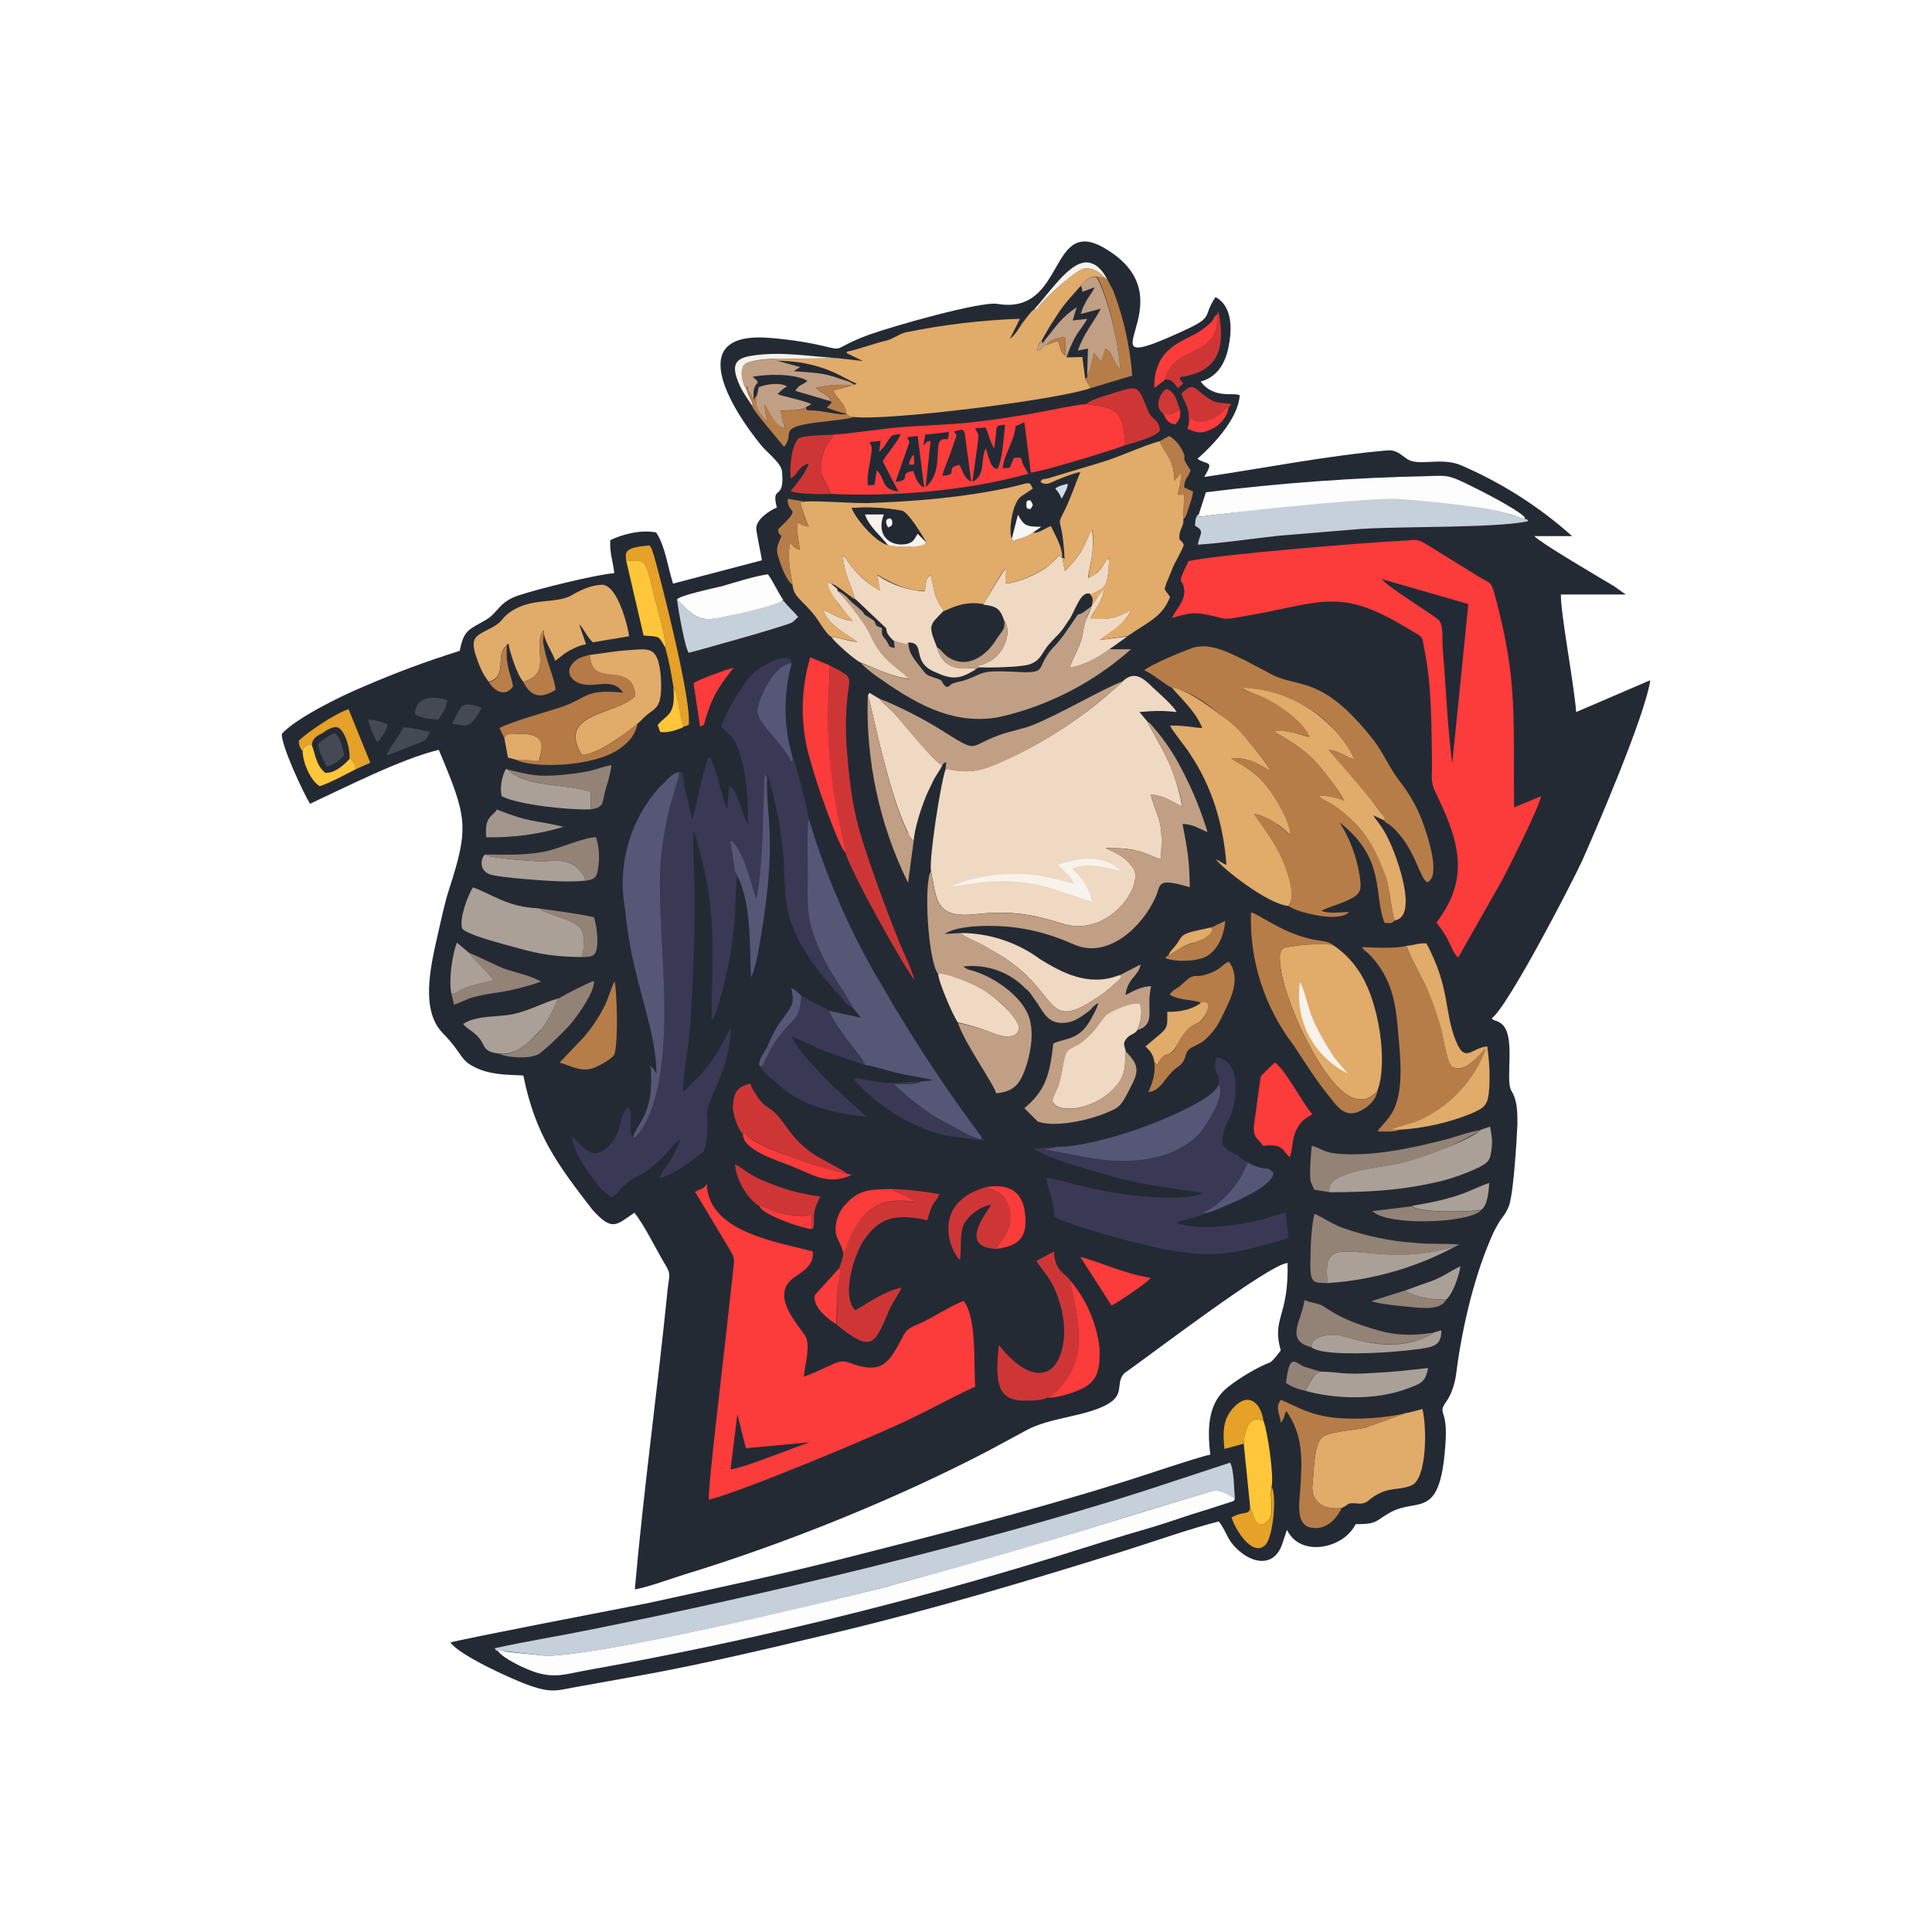 <svg width="24" height="24" viewBox="0 0 24 24" fill="none" xmlns="http://www.w3.org/2000/svg">
<rect x="0" y="0" width="24" height="24" fill="#333333" stroke="none"/>
<g clip-path="url(#clip0_328_29219)">
<path d="M24 0H0V24H24V0Z" fill="white"/>
<path d="M15.99 19.009C16.155 19.349 16.69 19.239 16.84 18.934C17.115 18.934 17.08 18.895 17.26 18.794C17.62 18.585 17.905 18.924 17.96 17.864C17.975 17.505 17.86 17.565 17.96 17.42C18.035 17.32 18.08 17.17 18.095 17.02C18.17 16.46 18.32 15.82 18.555 15.305C18.58 15.255 18.63 15.165 18.655 15.135C18.695 15.085 18.725 15.035 18.75 14.965C18.805 14.775 18.84 14.18 18.85 13.965C18.85 13.815 18.85 13.67 18.775 13.55C18.69 13.41 18.85 12.815 18.625 12.7C18.565 12.665 18.57 12.69 18.53 12.65C18.72 12.525 19.52 10.985 19.655 10.69C19.825 10.31 20.44 8.88 20.5 8.45L19.58 8.845C19.55 8.475 19.385 7.615 19.39 7.385H20.195L20.055 7.285C19.855 7.165 19.145 6.75 19.06 6.66H19.53C19.12 6.294 18.654 5.997 18.15 5.78C17.9 5.675 17.63 5.795 17.485 5.705C17.4 5.65 17.35 5.585 17.235 5.595C16.485 5.66 15.71 5.815 14.96 5.925C15.085 5.71 15.005 5.785 14.875 5.7C15.085 5.515 15.385 5.19 15.4 4.91C15.325 4.87 15.08 4.96 14.915 4.74C15.115 4.685 15.225 4.52 15.265 4.29C15.315 4.03 15.285 3.79 15.1 3.69C14.93 3.94 15.095 3.93 14.7 4.11C13.305 4.75 14.825 3.76 13.75 3.1C13.015 2.64 13.255 3.92 12.39 3.775C12.19 3.74 11.11 4.045 10.79 4.16C10.32 4.335 10.51 4.365 10.215 4.295C10 4.245 9.75 4.21 9.525 4.195C8.476 4.13 9.12 5.12 9.45 5.525C9.52 5.615 9.7 5.745 9.715 5.855C9.75 6.245 9.575 6.005 9.65 6.305C9.555 6.345 9.405 6.445 9.395 6.555C9.39 6.6 9.455 6.885 9.465 6.96L8.361 7.25C8.296 7.045 8.261 6.775 8.151 6.615C7.966 6.575 7.721 6.64 7.581 6.71C7.571 6.865 7.616 6.98 7.631 7.12C7.411 7.135 6.666 7.32 6.446 7.395C6.196 7.475 6.186 7.615 6.036 7.7C5.821 7.825 5.761 7.825 5.711 8.085C5.281 8.22 4.921 8.355 4.526 8.525C4.211 8.655 3.676 8.925 3.501 9.115C3.491 9.26 3.771 9.855 3.851 9.985C4.281 9.785 4.986 9.425 5.451 9.315C5.801 10.15 5.831 10.265 5.581 11.04C5.521 11.22 5.476 11.45 5.431 11.64C5.341 12.04 5.226 12.56 5.506 12.84C5.731 13.07 5.716 13.16 5.866 13.24C6.061 13.35 6.266 13.35 6.501 13.36C6.651 14.1 6.921 14.46 7.361 15.03C7.611 15.305 7.656 15.215 7.881 15.065C8.016 15.235 8.156 15.535 8.276 15.73C8.336 15.83 8.311 15.865 8.296 15.995C8.171 17.244 7.996 18.494 7.886 19.744C8.056 19.714 8.311 19.619 8.486 19.564C9.735 19.184 11.11 18.63 12.265 18.029L12.765 17.759C13.025 17.625 13.365 17.605 13.65 17.495C14.02 17.35 13.835 17.205 13.965 17.06C14.275 16.845 15.775 15.695 15.995 15.69C16.01 16.37 15.795 16.37 15.91 16.775C15.88 16.814 15.815 16.905 15.775 16.925C15.625 16.98 15.385 17.125 15.255 17.23C15.02 17.415 14.99 17.704 15.035 18.07C14.895 18.095 14.135 18.355 13.92 18.419C12.77 18.779 11.62 19.07 10.445 19.369C9.655 19.569 8.85 19.739 8.046 19.915C7.746 19.974 5.666 20.374 5.596 20.404C5.706 20.564 6.386 20.874 6.596 20.944C6.881 21.039 6.926 20.994 7.226 20.944L7.866 20.829C8.715 20.679 9.565 20.474 10.385 20.279C11.6 19.989 12.785 19.634 13.97 19.264C14.35 19.145 14.765 18.995 15.14 18.9C15.21 18.984 15.24 19.09 15.3 19.169C15.5 19.419 15.83 19.509 15.935 19.16L15.985 19.009H15.99Z" fill="#242A34"/>
<path d="M14.764 6.97C14.6 7.305 14.695 7.165 14.71 7.325C14.725 7.475 14.6 7.575 14.56 7.675C14.76 7.625 14.805 7.595 15.015 7.64C15.249 7.69 15.175 7.705 15.425 7.66C16.394 7.5 16.609 7.285 17.434 7.775C17.699 7.935 17.659 7.885 17.689 8.04C17.789 8.525 17.779 8.975 17.789 9.47C17.789 9.72 17.764 9.705 17.864 9.91C18.154 10.51 18.235 10.945 17.844 11.46C17.894 11.53 17.934 11.575 17.984 11.67C18.035 11.77 18.059 11.85 18.114 11.895L18.665 10.925C18.749 10.765 19.119 10.03 19.144 9.89L18.809 10.03C18.794 8.915 18.859 8.465 18.574 7.41C18.524 7.21 18.509 7.25 18.364 7.16L17.774 6.795C17.579 6.675 17.624 6.71 17.374 6.72C16.899 6.745 15.165 6.885 14.764 6.97Z" fill="#FC3B3B"/>
<path d="M13.945 8.465C13.499 8.884 12.985 9.224 12.425 9.47C12.17 9.58 12.045 9.605 11.81 9.56C11.76 9.55 11.795 9.545 11.745 9.56C11.685 9.73 11.54 10.66 11.565 10.82C11.64 11.17 11.605 11.415 12.135 11.355C12.525 11.31 12.835 11.355 13.185 11.47C13.775 11.665 14.225 10.985 14.075 10.78C13.985 10.655 13.905 10.615 13.735 10.535C13.855 10.535 13.99 10.535 14.11 10.565C14.25 10.595 14.315 10.645 14.42 10.675C14.455 10.16 14.385 10.205 14.295 9.87C14.455 9.88 14.57 9.965 14.685 10.02C14.65 9.824 14.592 9.632 14.51 9.45C14.41 9.235 14.305 9.08 14.255 8.965L14.155 8.845C14.34 8.83 14.425 8.825 14.615 8.845C14.585 8.775 14.38 8.595 14.315 8.535C14.205 8.425 14.09 8.325 13.945 8.465Z" fill="#EFD9C2"/>
<path d="M8.44 9.589C8.41 9.749 8.34 9.94 8.3 10.11C8.26 10.29 8.225 10.489 8.21 10.679C8.14 11.469 8.41 12.859 8.1 13.759C8.055 13.884 7.93 14.139 7.86 14.129C7.785 14.039 7.885 13.849 7.8 13.749C7.66 13.914 7.75 14.054 7.55 14.249C7.39 14.399 7.3 14.314 7.15 14.159L7.1 14.099C7.135 14.344 7.295 14.549 7.43 14.724C7.495 14.809 7.52 14.804 7.595 14.874C7.66 14.844 7.685 14.784 7.795 14.689C7.88 14.614 7.955 14.609 8.04 14.539C8.115 14.489 8.19 14.419 8.25 14.359C8.315 14.294 8.375 14.194 8.45 14.154C8.42 14.249 8.38 14.324 8.335 14.404C8.285 14.484 8.22 14.554 8.195 14.634C8.355 14.594 8.545 14.459 8.635 14.384C8.735 14.299 8.755 14.334 8.775 14.179C8.83 13.614 8.675 14.054 8.96 13.344C9.025 13.179 9.075 12.964 9.08 12.774C9.01 12.844 8.94 13.164 8.485 13.564C8.485 13.334 8.55 13.029 8.57 12.789C8.61 12.204 8.63 11.725 8.63 11.139C8.63 10.979 8.595 10.414 8.62 10.314C8.92 11.309 8.845 11.714 8.84 12.679L8.89 12.589C9.021 12.193 9.102 11.781 9.13 11.364C9.13 11.289 9.145 10.924 9.16 10.88C9.13 10.809 9.13 10.859 9.115 10.769L9.065 10.434C9.075 10.434 9.08 10.444 9.08 10.444L9.09 10.454C9.255 10.609 9.33 10.994 9.39 11.169C9.49 10.684 9.47 10.084 9.5 9.584C9.5 9.654 9.515 9.634 9.53 9.649L9.535 9.614C9.61 9.889 9.675 10.134 9.71 10.434C9.795 11.139 9.66 11.354 10.12 11.994C10.24 12.164 10.33 12.249 10.455 12.394C10.515 12.469 10.525 12.489 10.595 12.519C10.465 12.249 10.245 12.059 10.085 11.544C10.02 11.329 10.03 11.099 10.035 10.87C10.035 10.749 10.02 10.239 10.05 10.18C10.035 10.079 9.885 9.464 9.85 9.419C9.84 9.469 9.86 9.434 9.825 9.469C9.775 9.29 9.415 8.985 9.41 8.845C9.41 8.685 9.625 8.235 9.835 8.245L9.815 8.18C9.685 8.155 9.595 8.21 9.5 8.265C9.375 8.335 9.345 8.365 9.27 8.465C9.155 8.625 9.03 8.82 8.96 9.024C9.065 9.145 9.145 9.124 9.23 9.514C9.28 9.714 9.3 10.034 9.29 10.245C9.22 10.129 9.175 9.834 9.06 9.754L9.035 10.054C8.97 9.924 8.885 9.484 8.81 9.404C8.72 9.579 8.67 9.954 8.6 10.18L8.495 9.744L8.49 9.664C8.47 9.574 8.49 9.614 8.44 9.589Z" fill="#393955"/>
<path d="M9.16 17.57L9.265 17.991L10.055 17.916L9.56 18.1C9.425 18.15 9.21 18.23 9.075 18.255L9.16 17.57ZM9.985 17.101C10 16.95 10.075 16.7 10 16.59C9.885 16.42 9.565 16.076 9.87 15.865C9.965 15.8 10.12 15.711 10.095 15.546C9.675 15.431 8.795 15.311 8.78 14.706C8.73 14.786 8.715 14.756 8.635 14.806L9.07 15.531C9.12 15.62 9.125 15.63 9.11 15.755L9.025 16.526C8.99 16.86 8.795 18.45 8.805 18.63C9.205 18.535 10.975 17.796 11.34 17.61C11.59 17.491 11.885 17.326 12.114 17.226C12.095 16.941 12.135 16.366 11.97 16.16C11.809 16.225 11.62 16.346 11.46 16.425C11.36 16.471 11.27 16.495 11.225 16.586C11.04 16.936 10.965 17.085 10.54 16.925C10.425 16.886 10.375 16.941 10.26 16.985C10.17 17.026 10.08 17.07 9.985 17.101Z" fill="#FC3B3B"/>
<path d="M14.56 8.55C14.88 8.575 15.32 9.01 15.54 9.25C15.61 9.325 15.74 9.48 15.78 9.58C15.65 9.495 15.505 9.405 15.295 9.42C15.365 9.485 15.565 9.535 15.76 9.8C15.84 9.91 16.025 10.195 16.03 10.375L15.845 10.22C15.765 10.165 15.685 10.135 15.58 10.11C15.61 10.175 15.795 10.395 15.905 10.625C15.97 10.77 16.11 11.095 16.01 11.255C16.065 11.305 16.265 11.355 16.36 11.37C16.47 11.39 16.67 11.415 16.76 11.33C16.655 11.33 16.51 11.355 16.415 11.315C16.495 11.27 16.65 11.23 16.75 11.18C16.895 11.11 16.92 11.07 16.89 10.88C16.854 10.643 16.769 10.417 16.64 10.215C17.225 10.675 17.055 11.1 17.2 11.465C17.27 11.465 17.28 11.48 17.325 11.435C17.3 11.385 17.255 11.035 17.225 10.925C17.127 10.551 16.896 10.225 16.575 10.01C16.515 9.97 16.42 9.935 16.375 9.885C16.51 9.885 16.59 9.905 16.7 9.95C16.595 9.771 16.471 9.603 16.33 9.45C16.14 9.25 15.87 9.125 15.82 9.08C16.01 9.07 16.105 9.12 16.265 9.15C16.195 8.965 15.865 8.74 15.675 8.65C15.595 8.62 15.49 8.59 15.425 8.55C15.86 8.545 16.355 8.785 16.6 9.095C16.675 9.195 16.77 9.3 16.82 9.43C16.73 9.415 16.65 9.335 16.505 9.315C16.59 9.435 16.875 9.73 17.045 9.955C17.075 10 17.22 10.145 17.19 10.19C17.235 10.245 17.23 10.215 17.28 10.26C17.58 10.52 17.63 10.91 17.73 10.96C17.9 10.89 17.74 10.405 17.695 10.275C17.628 10.072 17.526 9.883 17.395 9.715C17.27 9.56 17.185 9.35 17.06 9.19C16.39 8.34 16.12 8.575 15.745 8.35L15.46 8.2C15.28 8.115 15.03 7.975 14.81 8.05C14.67 8.1 14.31 8.25 14.215 8.325C14.345 8.39 14.465 8.5 14.56 8.545V8.55Z" fill="#B77D48"/>
<path d="M11.565 10.821C11.47 10.971 11.53 11.951 11.655 12.101C11.715 12.066 12.075 12.221 12.14 12.256C12.29 12.341 12.45 12.456 12.525 12.556C12.555 12.591 12.655 12.701 12.655 12.766C12.655 12.876 12.535 12.891 12.43 12.866C12.28 12.826 12.255 12.786 11.9 12.706C11.98 12.956 12.34 13.456 12.375 13.581C12.625 13.561 12.685 13.431 12.755 13.221C12.81 13.036 12.845 12.816 12.78 12.626C12.685 12.366 12.345 12.136 12.09 12.061L12.02 12.041L12.005 12.031L11.98 12.016L11.965 12.006C12.265 11.971 12.55 12.081 12.745 12.286L12.755 12.291L12.79 12.326L12.86 12.426C12.955 12.551 13.005 12.726 13.225 12.706C13.33 12.696 13.39 12.656 13.465 12.606C13.6 12.511 13.53 12.536 13.645 12.456C13.625 12.531 13.595 12.581 13.56 12.646C13.415 12.916 13.275 12.886 13.085 12.961C13.04 13.381 12.97 13.561 12.725 13.766L12.89 13.931C13.1 14.011 13.52 13.916 13.725 13.831C13.91 13.756 13.92 13.751 14.045 13.506C14.135 13.336 14.155 13.246 14.025 13.106L13.985 13.061C13.975 13.201 13.985 13.311 13.92 13.411C13.67 13.801 13.13 13.851 13.075 13.681C13.085 13.611 13.13 13.551 13.155 13.481C13.21 13.286 13.21 13.086 13.285 13.036C13.365 12.986 13.385 12.996 13.465 12.926C13.615 12.791 13.63 12.741 13.735 12.626C13.775 12.576 14.07 12.441 14.16 12.471C14.2 12.571 14.17 12.696 14.13 12.796C14.37 12.721 14.23 12.536 14.3 12.251C14.18 12.251 14.07 12.316 13.98 12.361C14.015 12.136 14.135 12.141 14.17 11.981L13.905 12.116C13.93 12.136 13.965 12.126 13.84 12.226C13.79 12.261 13.77 12.291 13.725 12.326C12.96 12.876 13.195 12.366 12.48 11.901C12.39 11.841 12.315 11.801 12.21 11.741C12.125 11.696 11.98 11.641 11.935 11.591L11.735 11.601C11.92 11.481 12.375 11.491 12.61 11.521C12.9 11.561 13.11 11.631 13.35 11.736C13.78 11.916 14.195 11.496 14.35 11.156C14.43 10.986 14.35 10.896 14.78 11.021C14.775 10.671 14.75 10.551 14.69 10.236C14.82 10.236 14.905 10.301 15 10.336C14.921 10.074 14.817 9.819 14.69 9.576C14.592 9.38 14.47 9.196 14.325 9.031C14.28 8.981 14.31 9.001 14.255 8.966C14.305 9.081 14.415 9.236 14.51 9.451C14.57 9.591 14.67 9.861 14.685 10.016C14.57 9.966 14.455 9.881 14.295 9.866C14.385 10.206 14.455 10.161 14.42 10.676C14.32 10.646 14.25 10.596 14.11 10.566C13.99 10.541 13.86 10.531 13.735 10.536C13.9 10.616 13.985 10.656 14.075 10.781C14.225 10.981 13.775 11.666 13.18 11.471C12.845 11.354 12.487 11.314 12.135 11.356C11.605 11.416 11.635 11.171 11.565 10.821Z" fill="#C19F84"/>
<path d="M11.5 6.725C11.495 6.75 11.515 6.76 11.415 6.775C11.38 6.785 11.325 6.79 11.29 6.79C11.2 6.795 11.11 6.79 11.03 6.77C10.88 6.735 10.635 6.45 10.58 6.31C10.79 6.295 11.002 6.307 11.21 6.345C11.3 6.39 11.44 6.63 11.5 6.725ZM10 6.23L9.94 6.245C9.99 6.4 9.99 6.41 10.045 6.54C9.98 6.535 9.955 6.51 9.91 6.49C9.895 6.625 9.92 6.705 9.935 6.83C9.86 6.805 9.86 6.79 9.82 6.74C9.77 6.91 9.82 7.095 9.845 7.264C9.86 7.449 10.02 7.469 10.2 7.764C10.23 7.809 10.285 7.889 10.33 7.914C10.43 7.914 10.54 7.964 10.65 7.974C10.565 7.894 10.3 7.789 10.225 7.574C10.355 7.624 10.41 7.689 10.59 7.714C10.575 7.664 10.52 7.639 10.42 7.509C10.355 7.424 10.33 7.359 10.275 7.255C10.31 7.22 10.25 7.234 10.32 7.245C10.405 7.274 10.52 7.384 10.62 7.444C10.57 7.245 10.495 7.16 10.47 6.899L10.505 6.935L10.53 6.97L10.575 7.035C10.625 7.109 10.825 7.289 10.93 7.334L10.9 7.14C11.06 7.234 11.25 7.34 11.485 7.34C11.51 7.259 11.485 7.199 11.56 7.144C11.59 7.245 11.6 7.384 11.66 7.494C11.695 7.559 11.7 7.529 11.72 7.594C11.875 7.524 12.005 7.469 12.22 7.504C12.22 7.494 12.47 7.07 12.485 7.06L12.49 7.245C12.61 7.255 12.895 7.125 13.025 7.03C13.085 6.98 13.105 6.94 13.16 6.899L13.195 6.93C13.2 6.795 13.105 6.645 13.055 6.535C12.995 6.555 12.89 6.635 12.835 6.615C12.755 6.665 12.7 6.68 12.585 6.72C12.57 6.705 12.575 6.73 12.57 6.69C12.525 6.62 12.57 6.255 12.68 6.17L12.83 6.07C12.78 5.97 12.81 5.995 12.545 6.055C11.965 6.18 11.36 6.23 10.765 6.25C10.515 6.25 10.22 6.22 10 6.23ZM12.845 3.845C12.81 3.86 12.725 3.985 12.695 4.02C12.655 4.085 12.61 4.16 12.545 4.21L12.67 3.96C12.191 3.977 11.714 4.033 11.245 4.13C11.145 4.16 11.115 4.2 11.015 4.23C10.86 4.265 10.65 4.345 10.515 4.37C10.54 4.4 10.485 4.37 10.555 4.405L10.72 4.485L10.41 4.45L9.65 4.46V4.48C9.85 4.485 10.01 4.505 10.2 4.565C10.4 4.63 10.49 4.7 10.64 4.765L10.615 4.78L10.575 4.79L10.35 4.85C10.39 4.95 10.495 5 10.515 5.14L10.525 5.15C10.525 5.16 10.545 5.165 10.545 5.165C10.575 5.18 10.56 5.18 10.61 5.18C11.025 5.23 13.16 4.965 13.55 4.82L13.52 4.77C13.47 4.69 13.5 4.77 13.48 4.695L13.445 4.435L13.25 4.44L13.24 4.42C13.16 4.37 13.18 4.315 13.14 4.235L12.995 4.285C12.9 4.325 12.995 4.325 12.885 4.36C12.895 4.295 12.895 4.275 12.94 4.23L13.04 4.055L13.16 3.87C13.245 3.745 13.345 3.645 13.43 3.545C13.48 3.495 13.515 3.435 13.62 3.435L13.73 3.455C13.67 3.385 13.565 3.32 13.47 3.335C13.37 3.35 13.025 3.665 12.945 3.76C12.865 3.85 12.905 3.83 12.845 3.845Z" fill="#E1AB69"/>
<path d="M15.135 13.475C15.18 13.515 15.14 13.46 15.155 13.52C15.19 13.66 14.99 13.965 14.92 14.055C14.825 14.175 14.64 14.3 14.42 14.36C13.895 14.51 13.48 14.365 12.98 14.28L13.12 14.245L12.84 14.27C12.98 14.38 13.61 14.555 13.84 14.62C14.2 14.72 14.57 14.76 14.95 14.82C14.71 14.92 14.2 14.87 13.925 14.83C13.55 14.78 13.18 14.655 12.995 14.63C13.025 14.81 13.085 14.87 13.095 15.11C13.265 15.225 14.205 15.47 14.47 15.52C15.135 15.645 15.42 15.55 16.005 15.38L15.97 15.065C15.87 15.085 15.76 15.13 15.655 15.155C15.35 15.23 14.9 15.29 14.605 15.19C14.7 15.15 14.9 15.12 14.97 15.07C14.93 15.055 14.97 15.055 15.03 15.02C15.225 14.895 15.42 14.67 15.5 14.44C15.345 14.36 15.43 14.38 15.35 14.34C15.21 14.27 15.09 14.24 15.285 13.86C15.335 13.77 15.465 13.185 15.11 13.135C15.05 13.38 15.18 13.305 15.135 13.475Z" fill="#393955"/>
<path d="M13.195 6.93L13.23 7.095L13.335 6.98C13.475 6.815 13.485 6.72 13.57 6.58C13.605 6.82 13.545 6.965 13.52 7.18C13.675 7.11 13.69 7.03 13.73 6.98L13.78 6.93C13.76 7.25 13.76 7.28 13.605 7.355C13.565 7.375 13.585 7.375 13.535 7.375C13.585 7.43 13.575 7.445 13.565 7.525C13.62 7.455 13.655 7.375 13.715 7.325C13.685 7.495 13.595 7.565 13.545 7.685C13.81 7.705 13.85 7.67 14.055 7.585C13.925 7.785 13.83 7.82 13.66 7.95L14.01 7.9C14.28 7.715 14.44 7.66 14.535 7.415C14.45 7.285 14.44 7.375 14.555 7.085C14.6 6.965 14.665 6.885 14.705 6.77C14.675 6.685 14.635 6.745 14.655 6.62C14.675 6.55 14.705 6.52 14.7 6.455L14.71 6.145H14.63C14.655 6.045 14.675 5.975 14.67 5.87L14.63 5.925L14.59 5.97C14.58 5.69 14.48 5.655 14.405 5.48C14.175 5.545 13.925 5.67 13.675 5.745L13.01 5.945C12.935 5.96 12.96 5.94 12.925 5.985C12.995 6.045 13.065 5.985 13.16 5.95C13.22 5.925 13.36 5.87 13.42 5.865C13.355 6.02 13.295 6.205 13.215 6.36C13.14 6.51 13.165 6.45 13.195 6.63C13.21 6.73 13.22 6.845 13.225 6.95C13.215 6.92 13.215 6.94 13.195 6.93Z" fill="#E1AB69"/>
<path d="M6.186 20.51C6.205 20.465 6.186 20.5 6.236 20.5L6.306 20.515L6.79 20.57C7.57 20.55 10.215 19.92 10.93 19.73C11.92 19.475 13.24 19.085 14.23 18.77L15.065 18.52C15.21 18.505 15.25 18.575 15.34 18.62C15.33 18.505 15.33 18.25 15.28 18.17L14.2 18.525C12.175 19.175 9.435 19.825 7.33 20.245C6.94 20.325 6.53 20.39 6.146 20.475C6.166 20.51 6.156 20.5 6.186 20.51Z" fill="#C6D0DB"/>
<path d="M10.35 5.4C10.325 5.47 10.3 5.475 10.26 5.55C10.23 5.61 10.21 5.675 10.2 5.75C10.18 5.95 10.285 6 10.32 6.135C11.12 6.175 12.04 6.09 12.775 5.885C12.65 5.685 12.725 5.75 12.675 5.685C12.56 5.69 12.605 5.675 12.57 5.75C12.53 5.825 12.57 5.81 12.455 5.815C12.475 5.64 12.605 5.47 12.615 5.295L12.725 5.245L12.805 5.87C12.945 5.86 13.795 5.6 13.965 5.535C13.985 5.415 13.95 5.2 13.87 5.13C13.77 5.04 13.625 5.045 13.495 5.02C13.395 5.02 12.905 5.125 12.75 5.15C12.505 5.19 12.235 5.23 11.99 5.255C11.705 5.28 11.43 5.285 11.15 5.31C10.885 5.335 10.62 5.38 10.35 5.4Z" fill="#FC3B3B"/>
<path d="M6.186 20.51C6.246 20.6 6.516 20.73 6.656 20.775C6.901 20.85 7.035 20.795 7.28 20.75C9.261 20.398 11.218 19.923 13.14 19.33C13.505 19.215 13.885 19.095 14.25 18.99C14.44 18.935 14.625 18.87 14.81 18.81C14.947 18.768 15.084 18.725 15.22 18.68C15.37 18.635 15.32 18.645 15.34 18.615C15.25 18.575 15.21 18.505 15.065 18.52L14.235 18.77C13.235 19.085 11.92 19.47 10.935 19.73C10.215 19.915 7.57 20.55 6.791 20.57L6.306 20.52L6.231 20.5C6.186 20.5 6.206 20.465 6.186 20.51Z" fill="#FDFDFD"/>
<path d="M10.595 12.519L10.695 12.644L10.295 12.554C10.285 12.584 10.465 12.834 10.5 12.884L10.625 13.049C10.675 13.119 10.715 13.149 10.745 13.229C10.845 13.239 11.035 13.304 11.15 13.329C11.285 13.364 11.465 13.384 11.59 13.419L11.44 13.434C11.37 13.484 11.19 13.464 11.1 13.464C11.16 13.549 11.515 13.809 11.59 13.859L12.02 14.094C12.245 14.194 12.18 14.134 12.19 14.119C11.751 13.531 11.347 12.919 10.98 12.284C10.582 11.625 10.269 10.917 10.05 10.179C10.02 10.239 10.035 10.749 10.035 10.869C10.03 11.099 10.02 11.329 10.085 11.544C10.25 12.059 10.465 12.249 10.595 12.519Z" fill="#565676"/>
<path d="M16.01 11.249C16.11 11.099 15.97 10.769 15.905 10.624C15.795 10.394 15.61 10.174 15.58 10.109C15.775 10.154 15.885 10.239 16.03 10.374C16.025 10.194 15.84 9.909 15.76 9.799C15.56 9.534 15.365 9.484 15.295 9.419C15.505 9.404 15.645 9.494 15.78 9.579C15.735 9.479 15.61 9.329 15.54 9.249C15.44 9.134 15.4 9.069 15.27 8.964C15.1 8.834 14.765 8.564 14.56 8.544C14.655 8.664 14.85 8.829 14.935 9.044C14.785 9.034 14.7 9.009 14.535 9.014C14.565 9.084 14.735 9.284 14.785 9.369C15.055 9.769 15.2 10.249 15.235 10.744C15.18 10.724 15.15 10.694 15.105 10.674C15.18 10.784 15.755 11.239 16.01 11.254V11.249ZM17.11 13.549C17.24 13.229 17.145 12.429 16.86 12.034C16.778 11.915 16.672 11.813 16.55 11.734C16.349 11.721 16.147 11.734 15.95 11.774C15.9 11.809 15.895 11.859 15.9 11.939C15.915 12.364 16.44 13.529 16.825 13.644C16.94 13.679 17.01 13.644 17.09 13.574L17.11 13.554V13.549Z" fill="#E1AB69"/>
<path d="M10.69 8.23C10.74 8.29 10.8 8.33 10.86 8.38C11.32 8.705 11.81 9.025 12.425 8.905C13.028 8.766 13.587 8.477 14.05 8.065H13.78C13.675 8.14 13.48 8.265 13.29 8.29C13.325 8.17 13.395 8.07 13.44 7.925C13.46 7.845 13.46 7.78 13.489 7.705C13.51 7.64 13.54 7.59 13.565 7.525L13.515 7.565C13.295 7.735 13.515 7.46 13.21 7.895L13.13 7.995C12.82 8.295 13.075 8.375 12.6 8.345C12.165 8.325 12.235 8.36 12 8.445C11.935 8.47 11.905 8.465 11.855 8.485C11.78 8.505 11.835 8.515 11.755 8.535C11.665 8.45 11.74 8.46 11.61 8.42C11.51 8.385 11.51 8.385 11.46 8.32C11.38 8.215 11.28 8.12 11.285 7.98C11.24 8.01 11.29 8.01 11.2 7.99L11.105 7.96L11.115 8.05C11.02 8.03 11.065 8.035 11.005 7.95C10.955 7.885 10.955 7.905 10.955 7.8C10.82 7.76 10.925 7.75 10.82 7.685C10.67 7.595 10.785 7.66 10.685 7.57C10.635 7.52 10.6 7.505 10.55 7.45C10.511 7.402 10.461 7.364 10.405 7.34C10.5 7.44 10.57 7.525 10.64 7.63C10.715 7.73 10.775 7.8 10.83 7.925C10.955 8.195 11.13 8.285 11.29 8.435C11.07 8.405 10.875 8.3 10.69 8.235V8.23Z" fill="#C19F84"/>
<path d="M17.384 14.036H17.274C17.409 13.975 17.524 13.97 17.674 13.896C18.036 13.718 18.315 13.408 18.454 13.03C18.404 13.06 18.194 13.366 18.039 13.245C17.964 13.185 17.924 12.846 17.89 12.715C17.709 12.15 17.599 12.091 17.469 11.751C17.324 11.786 17.075 11.771 16.919 11.765C16.945 11.816 16.974 11.816 17.02 11.866C17.289 12.15 17.339 12.45 17.369 12.835C17.395 13.13 17.449 13.59 17.279 13.845C17.215 13.945 17.134 14.01 17.114 14.055C17.204 14.055 17.314 14.065 17.384 14.036Z" fill="#B77D48"/>
<path d="M7.86 14.13C7.93 14.14 8.06 13.885 8.1 13.76C8.41 12.86 8.14 11.47 8.21 10.68C8.225 10.49 8.26 10.29 8.3 10.11C8.34 9.935 8.41 9.75 8.44 9.59C8.371 9.607 8.311 9.648 8.27 9.705C8.195 9.785 8.24 9.715 8.12 9.865C7.962 10.065 7.849 10.295 7.788 10.542C7.727 10.789 7.719 11.045 7.765 11.295C7.85 12.205 8.145 12.715 8.155 13.34L8.13 13.295L8.08 13.235C8.14 13.835 7.91 13.95 7.86 14.135V14.13Z" fill="#565676"/>
<path d="M17.475 17.549L16.965 17.734C16.815 17.769 16.485 17.784 16.415 17.864C16.32 17.974 16.325 18.264 16.305 18.429C16.275 18.654 16.44 18.759 16.665 18.734C16.785 18.679 16.71 18.664 16.89 18.679C16.98 18.679 17.005 18.628 17.07 18.588C17.265 18.464 17.37 18.519 17.53 18.454C17.73 18.379 17.725 17.719 17.67 17.503L17.475 17.554V17.549ZM6.071 8.469C6.321 8.394 6.136 8.134 6.296 8.019C6.306 7.999 6.276 8.004 6.316 7.999C6.346 8.139 6.421 8.379 6.501 8.469C6.866 8.369 6.616 8.044 6.741 7.844L6.756 7.824V7.874C6.781 7.999 6.866 8.104 6.896 8.209C6.971 8.159 6.981 8.134 7.071 8.084C7.146 8.044 7.195 8.019 7.28 8.004L7.195 7.754C7.255 7.814 7.295 7.919 7.365 7.979L7.815 7.904C7.815 7.854 7.685 7.259 7.475 7.264C7.34 7.269 7.206 7.334 7.111 7.389C6.916 7.509 6.606 7.414 6.336 7.604C6.206 7.694 6.271 7.719 6.056 7.824C5.911 7.899 5.846 7.929 5.906 8.129C5.956 8.279 5.991 8.364 6.071 8.469Z" fill="#E1AB69"/>
<path d="M14.895 6.38C14.88 6.46 14.895 6.395 14.905 6.42C15.305 6.355 16.555 6.265 16.97 6.26C17.475 6.25 18.355 6.245 18.855 6.42C18.94 6.45 18.915 6.46 18.945 6.43C18.845 6.32 18.365 6.08 18.21 6.005C17.995 5.905 17.99 5.905 17.73 5.915C16.81 5.934 15.893 6.001 14.98 6.115L14.895 6.38Z" fill="#FDFDFD"/>
<path d="M14.895 6.381C14.85 6.421 14.85 6.456 14.845 6.531C14.975 6.601 14.9 6.631 14.88 6.766C15.195 6.746 15.55 6.691 15.875 6.656L16.9 6.571C17.425 6.536 18.525 6.561 18.95 6.481C19.064 6.461 18.855 6.421 18.72 6.381C18.66 6.316 17.485 6.191 17.27 6.196C16.85 6.201 15.3 6.356 14.905 6.421C14.89 6.396 14.88 6.461 14.895 6.381Z" fill="#C6D0DB"/>
<path d="M13.195 6.931L13.16 6.901C13.11 6.941 13.085 6.981 13.025 7.031C12.895 7.131 12.61 7.256 12.49 7.246V7.061C12.475 7.071 12.22 7.496 12.215 7.511C12.385 7.53 12.425 7.566 12.475 7.71C12.585 7.87 12.45 8.135 12.295 8.215C12.13 8.3 12.11 8.255 12.155 8.29C12.305 8.295 12.555 8.29 12.705 8.27C12.925 8.245 12.93 8.12 13.03 8.005C13.185 7.831 13.145 7.905 13.29 7.686C13.355 7.586 13.425 7.336 13.54 7.376C13.59 7.376 13.565 7.376 13.605 7.356C13.755 7.286 13.76 7.256 13.78 6.936C13.74 6.966 13.775 6.931 13.73 6.981C13.69 7.031 13.68 7.111 13.515 7.181C13.545 6.966 13.605 6.821 13.565 6.581C13.485 6.721 13.475 6.816 13.335 6.981L13.23 7.096L13.195 6.931Z" fill="#EFD9C2"/>
<path d="M17.325 11.434C17.625 11.389 17.355 10.639 17.245 10.419C17.16 10.244 17.095 10.194 17.06 10.129L17.19 10.189C17.2 10.174 17.21 10.179 17.18 10.129L17.045 9.954C16.875 9.729 16.595 9.434 16.505 9.314C16.655 9.334 16.73 9.414 16.82 9.429C16.77 9.299 16.675 9.189 16.6 9.094C16.452 8.927 16.272 8.791 16.07 8.697C15.868 8.602 15.648 8.55 15.425 8.544C15.49 8.589 15.595 8.619 15.675 8.654C15.865 8.739 16.195 8.964 16.265 9.154C16.105 9.119 16.015 9.069 15.82 9.079C15.87 9.124 16.14 9.249 16.33 9.449C16.43 9.554 16.635 9.819 16.7 9.949C16.598 9.905 16.487 9.882 16.375 9.884C16.42 9.934 16.515 9.969 16.575 10.009C16.91 10.244 17.085 10.499 17.225 10.924C17.255 11.029 17.3 11.384 17.325 11.434Z" fill="#E1AB69"/>
<path d="M9.44 13.245C9.525 13.371 9.6 13.406 9.695 13.496C9.985 13.746 10.345 13.821 10.77 13.876C10.77 13.871 9.98 13.206 9.83 12.871C9.975 12.926 10.115 13.006 10.27 13.066L10.745 13.231C10.715 13.156 10.675 13.121 10.62 13.051L10.5 12.886C10.419 12.785 10.352 12.674 10.3 12.556C10.25 12.521 10.18 12.491 10.12 12.461C10.055 12.431 10.015 12.396 9.955 12.371C9.93 12.756 9.795 12.631 9.57 13.041L9.48 13.221C9.45 13.256 9.48 13.236 9.44 13.245Z" fill="#393955"/>
<path d="M6.265 9.169C6.29 9.119 6.315 9.119 6.45 9.114C6.8 9.109 6.735 9.284 6.7 9.449L6.405 9.434C6.58 9.544 7.365 9.539 7.7 9.299C7.81 9.224 7.895 9.124 7.92 8.989C7.77 9.109 7.43 9.379 7.22 9.374C6.915 8.844 7.655 8.884 7.89 8.649C7.89 8.464 7.79 8.399 7.62 8.379C7.42 8.359 7.355 8.339 7.325 8.134C7.21 8.164 7.155 8.184 7.1 8.259C7.035 8.349 7.09 8.434 7.165 8.474C7.375 8.579 7.59 8.389 7.74 8.604C7.245 8.554 7.305 8.679 6.94 8.794C6.77 8.849 6.34 8.969 6.205 9.044L6.265 9.169Z" fill="#B57A46"/>
<path d="M7.225 11.889C7.25 11.819 7.26 11.714 7.245 11.619C7.225 11.519 7.19 11.505 7.115 11.459C7.025 11.409 6.74 11.334 6.695 11.284C6.295 11.269 6.1 11.099 5.875 11.024C5.81 11.124 5.705 11.404 5.74 11.534C5.81 11.619 6.28 11.734 6.42 11.774C6.72 11.859 6.905 11.884 7.225 11.889Z" fill="#AAA097"/>
<path d="M13.984 13.06C13.969 12.985 13.939 12.96 14.004 12.89C14.054 12.84 14.094 12.85 14.129 12.795C14.169 12.695 14.199 12.57 14.159 12.47C14.069 12.44 13.774 12.57 13.734 12.62C13.629 12.74 13.619 12.79 13.464 12.925C13.384 12.995 13.364 12.985 13.284 13.035C13.209 13.085 13.209 13.285 13.154 13.475C13.129 13.55 13.084 13.61 13.074 13.675C13.124 13.85 13.669 13.8 13.919 13.415C13.984 13.305 13.974 13.2 13.984 13.065V13.06Z" fill="#EFD9C2"/>
<path d="M10.5 10.585C10.56 10.819 11.225 12.005 11.36 12.175C11.33 12.049 11.23 11.845 11.175 11.714C11.025 11.345 10.785 10.694 10.68 10.329C10.58 9.99 10.54 9.6 10.515 9.24C10.465 8.305 10.725 8.49 10.305 8.265C10.31 8.465 10.285 8.705 10.285 8.915C10.285 9.31 10.325 9.71 10.395 10.095C10.41 10.165 10.51 10.57 10.495 10.585H10.5Z" fill="#CE3636"/>
<path d="M10.925 8.68C10.985 8.76 11.07 8.81 11.135 8.89C11.25 9.04 11.605 9.465 11.705 9.505C11.74 9.465 11.715 9.49 11.755 9.465L11.745 9.565C11.795 9.545 11.765 9.55 11.81 9.565C12.045 9.605 12.17 9.58 12.425 9.475C12.887 9.27 13.318 9.001 13.705 8.675C13.765 8.625 13.905 8.525 13.945 8.465C13.69 8.56 13.21 8.85 12.835 9.005C12.695 9.06 12.55 9.08 12.405 9.135C12.005 9.28 12.175 9.37 11.67 9.055C11.48 8.935 11.15 8.765 10.925 8.68Z" fill="#C19F84"/>
<path d="M10.625 7.441L11.005 7.801C11.02 7.836 11.005 7.821 11.015 7.841C11.025 7.876 11.02 7.866 11.04 7.891C11.04 7.901 11.09 7.951 11.105 7.961L11.205 7.991C11.29 8.011 11.24 8.011 11.285 7.981C11.505 7.981 11.315 8.221 11.61 8.346C11.825 8.446 11.92 8.441 12.12 8.316C12.085 8.291 12.13 8.301 12.055 8.301H11.975C11.8 8.301 11.69 8.226 11.64 8.041C11.53 7.766 11.54 7.771 11.72 7.591C11.7 7.531 11.695 7.561 11.66 7.491C11.6 7.386 11.59 7.246 11.56 7.146C11.485 7.196 11.51 7.261 11.485 7.346C11.276 7.334 11.073 7.265 10.9 7.146L10.93 7.336C10.793 7.26 10.673 7.158 10.575 7.036L10.53 6.971C10.522 6.959 10.514 6.947 10.505 6.936L10.47 6.901C10.495 7.161 10.57 7.246 10.62 7.441H10.625Z" fill="#EFD9C2"/>
<path d="M17.11 13.55L17.09 13.575C17.01 13.645 16.94 13.68 16.825 13.645C16.44 13.53 15.915 12.365 15.9 11.945C15.895 11.861 15.9 11.81 15.95 11.775C16.147 11.735 16.349 11.722 16.55 11.735C16.5 11.685 16.345 11.685 16.265 11.66C15.905 11.575 15.615 11.34 15.54 11.335C15.52 11.93 15.708 12.513 16.07 12.985C16.22 13.215 16.36 13.435 16.52 13.63C16.61 13.745 16.69 13.855 16.83 13.825C16.925 13.805 17.09 13.695 17.11 13.555V13.55Z" fill="#B77D48"/>
<path d="M7.325 8.136C7.355 8.341 7.415 8.361 7.62 8.381C7.79 8.4 7.89 8.465 7.89 8.65C7.655 8.885 6.915 8.85 7.225 9.375C7.425 9.375 7.77 9.11 7.92 8.99C7.98 8.94 7.995 8.91 8.055 8.865C8.105 8.83 8.16 8.795 8.185 8.73C8.23 8.625 8.215 8.361 8.185 8.246C8.135 8.036 8.03 8.061 7.815 8.076C7.645 8.086 7.495 8.116 7.325 8.136Z" fill="#E1AB69"/>
<path d="M10.78 8.641C10.815 8.691 11.02 9.826 11.28 10.341C11.28 10.356 11.29 10.376 11.3 10.391L11.35 10.446C11.36 10.296 11.435 10.066 11.485 9.936C11.515 9.856 11.55 9.791 11.585 9.716C11.62 9.636 11.675 9.576 11.705 9.506C11.605 9.466 11.255 9.036 11.135 8.891C11.07 8.811 10.985 8.761 10.925 8.681L10.8 8.606L10.78 8.641Z" fill="#EFD9C2"/>
<path d="M10.475 15.575C10.47 15.645 10.444 15.69 10.425 15.755C10.455 15.78 10.41 15.95 10.4 16.08V16.275L10.395 16.44L10.39 16.45L10.46 16.51C10.84 16.795 10.87 16.69 11.05 16.265C11.095 16.165 11.165 16.075 11.2 15.995C10.95 16.045 10.67 16.265 10.624 16.275C10.44 16.095 10.624 15.555 10.735 15.4C10.92 15.135 11.11 15.065 11.52 15.16C11.585 14.91 11.605 14.97 11.67 14.835C11.48 14.8 11.27 14.775 11.07 14.77C11.155 14.83 11.27 14.84 11.35 14.935C11.08 14.89 10.905 14.935 10.755 15.08C10.658 15.18 10.583 15.299 10.535 15.43L10.515 15.5L10.475 15.575Z" fill="#CE3636"/>
<path d="M18.395 14.035C18.245 14.175 17.685 14.37 17.445 14.435C17.22 14.505 16.445 14.535 16.515 14.81C16.99 14.81 17.385 14.79 17.845 14.685C18.015 14.65 18.23 14.57 18.375 14.5C18.475 14.445 18.51 14.425 18.525 14.295C18.545 14.18 18.53 14.1 18.51 13.995L18.395 14.035Z" fill="#AAA097"/>
<path d="M13.12 14.25L12.98 14.28C13.48 14.365 13.895 14.505 14.42 14.36C14.64 14.3 14.825 14.175 14.92 14.055C14.99 13.965 15.19 13.66 15.155 13.52C15.14 13.46 15.18 13.52 15.135 13.475C15.09 13.645 14.475 13.9 14.245 13.985C13.995 14.085 13.4 14.26 13.12 14.245V14.25Z" fill="#565676"/>
<path d="M17.47 11.749C17.6 12.089 17.71 12.149 17.885 12.714C17.925 12.839 17.965 13.184 18.035 13.244C18.195 13.364 18.405 13.059 18.455 13.029C18.316 13.407 18.036 13.717 17.675 13.894C17.525 13.969 17.41 13.974 17.275 14.034H17.385C17.69 14.016 17.991 13.948 18.275 13.834C18.45 13.754 18.485 13.734 18.5 13.514C18.51 13.349 18.5 13.164 18.475 12.999C18.28 13.014 18.2 13.219 18.085 12.929C17.935 12.559 18.02 12.284 17.72 11.719C17.605 11.714 17.57 11.744 17.47 11.749Z" fill="#E1AB69"/>
<path d="M13.015 17.359C13.005 17.334 13.015 17.359 13.075 17.319C13.229 17.209 13.375 16.974 13.395 16.754C13.41 16.599 13.395 16.434 13.37 16.279L13.29 15.899C13.24 15.824 13.095 15.784 13.095 15.549C13.075 15.549 12.925 15.639 12.874 15.664C12.995 15.844 13.065 15.889 13.145 16.124C13.214 16.319 13.244 16.544 13.195 16.754C13.085 17.189 12.759 17.104 12.495 16.809C12.444 16.759 12.444 16.739 12.405 16.714C12.37 17.139 12.365 17.399 12.725 17.399C12.805 17.399 12.954 17.399 13.015 17.359Z" fill="#CE3636"/>
<path d="M16.665 18.734C16.44 18.759 16.275 18.654 16.305 18.434C16.325 18.264 16.32 17.974 16.415 17.864C16.485 17.784 16.815 17.769 16.965 17.734L17.475 17.554C17.186 17.617 16.889 17.637 16.595 17.614C16.255 17.574 16.16 17.494 15.91 17.389C15.835 17.499 15.9 17.554 15.91 17.674L15.935 17.639C15.965 17.589 15.95 17.574 15.98 17.529C16.19 17.834 16.18 18.124 16.15 18.529C16.135 18.719 16.105 18.959 16.305 18.979C16.475 19.004 16.605 18.869 16.665 18.734Z" fill="#B77D48"/>
<path d="M13.9 12.115C13.52 12.265 13.18 12.075 12.92 11.915C12.635 11.705 12.29 11.591 11.935 11.59C11.98 11.64 12.125 11.695 12.21 11.74C12.31 11.8 12.39 11.84 12.48 11.9C13.195 12.365 12.96 12.875 13.725 12.325L13.84 12.225C13.965 12.125 13.93 12.135 13.905 12.115H13.9Z" fill="#EFD9C2"/>
<path d="M14.915 12.461C15.065 12.421 14.995 12.591 14.94 12.661C14.895 12.711 14.89 12.706 14.82 12.736C14.685 12.811 14.63 12.996 14.58 13.051C14.48 13.146 14.475 13.046 14.375 13.231L14.34 13.206C14.355 13.346 14.315 13.456 14.265 13.566C14.435 13.551 14.465 13.366 14.635 13.251C14.745 13.176 14.71 13.086 14.775 13.031C14.85 12.981 14.915 12.971 14.985 12.901C15.13 12.761 15.16 12.671 15.255 12.471C15.335 12.306 15.385 12.101 15.265 11.946C15.2 11.971 15.175 12.021 15.095 12.061C14.81 12.196 14.875 12.041 14.685 12.226C14.635 12.276 14.57 12.291 14.53 12.356C14.65 12.431 14.835 12.416 14.915 12.456V12.461Z" fill="#B77D48"/>
<path d="M10.5 10.585C10.51 10.569 10.409 10.164 10.4 10.094C10.325 9.709 10.29 9.309 10.285 8.915C10.285 8.705 10.309 8.465 10.305 8.265L10.065 8.165C9.936 8.599 9.941 9.063 10.08 9.494C10.13 9.695 10.4 10.469 10.495 10.585H10.5Z" fill="#FC3B3B"/>
<path d="M18.04 9.484L18.24 7.504L17.165 7.194C17.23 7.284 17.735 7.594 17.864 7.694C17.934 7.749 17.915 7.924 17.92 8.024C17.96 8.499 17.98 9.024 18.04 9.484Z" fill="#222A35"/>
<path d="M16.02 14.374C16.06 14.299 16.045 14.159 16.1 14.044C16.18 13.879 16.26 13.884 16.3 13.839C16.17 13.689 15.985 13.314 15.84 13.199C15.83 13.199 15.665 13.364 15.66 13.374L15.575 13.999C15.575 14.159 15.635 14.139 15.69 14.234C15.955 14.199 15.94 14.314 16.02 14.374Z" fill="#FC3B3B"/>
<path d="M9.03 7.654C8.78 7.714 8.67 7.719 8.485 7.519L8.41 7.449C8.425 7.569 8.505 8.034 8.555 8.109C8.57 8.109 9.795 7.769 9.845 7.729L9.915 7.664C9.855 7.589 9.79 7.539 9.735 7.464C9.72 7.449 9.115 7.639 9.035 7.654H9.03Z" fill="#C6D0DB"/>
<path d="M16.495 15.94C16.43 15.44 16.65 15.545 17.155 15.579C17.47 15.607 17.788 15.573 18.09 15.479L18.13 15.46C17.96 15.444 17.77 15.46 17.585 15.44C17.278 15.42 16.975 15.357 16.685 15.255C16.545 15.205 16.43 15.12 16.33 15.08C16.295 15.2 16.28 15.46 16.28 15.595C16.265 15.97 16.31 15.929 16.495 15.94Z" fill="#938376"/>
<path d="M9.225 14.085L9.23 14.056C9.29 14.165 9.645 14.306 9.82 14.37C10.04 14.45 10.28 14.53 10.52 14.581L10.47 14.54H10.465L10.415 14.51L10.14 14.36C9.915 14.211 9.85 14.11 9.71 13.921C9.57 13.73 9.52 13.786 9.42 13.64C9.385 13.585 9.34 13.53 9.32 13.46C9.165 13.501 9.12 13.555 9.105 13.73C9.095 13.835 9.17 14.03 9.225 14.085Z" fill="#CE3636"/>
<path d="M8.41 7.449L8.485 7.519C8.67 7.719 8.785 7.714 9.035 7.654C9.105 7.639 9.66 7.519 9.73 7.454C9.665 7.359 9.605 7.224 9.54 7.134C9.365 7.159 9.135 7.234 8.96 7.284C8.88 7.304 8.425 7.399 8.41 7.449Z" fill="#FDFDFD"/>
<path d="M16.515 14.809C16.445 14.539 17.215 14.504 17.45 14.439C17.782 14.35 18.1 14.216 18.395 14.039C18.255 14.054 18.045 14.139 17.885 14.174C17.545 14.259 17.145 14.344 16.79 14.339C16.43 14.339 16.44 14.269 16.295 14.234C16.285 14.349 16.265 14.559 16.28 14.674L16.325 14.779L16.515 14.809Z" fill="#938376"/>
<path d="M11.9 12.7C12.255 12.785 12.28 12.825 12.43 12.865C12.535 12.89 12.655 12.875 12.655 12.765C12.655 12.7 12.555 12.59 12.525 12.555C12.414 12.434 12.284 12.333 12.14 12.255C12.075 12.22 11.715 12.065 11.655 12.1C11.655 12.19 11.845 12.635 11.9 12.7Z" fill="#EFD9C2"/>
<path d="M6.21 13.089C6.425 13.109 6.58 12.934 6.675 12.839C6.795 12.729 6.855 12.569 6.935 12.404C6.745 12.454 6.595 12.549 6.37 12.599C6.17 12.639 5.925 12.609 5.755 12.719C5.78 12.759 5.82 12.779 5.865 12.814C6.07 12.964 5.945 13.064 6.21 13.089ZM16.4 17.039C16.33 17.079 16.335 17.074 16.295 17.139C16.262 17.181 16.236 17.228 16.22 17.279C16.605 17.384 17.1 17.394 17.485 17.249C17.65 17.184 17.705 17.179 17.74 16.994C17.515 17.019 17.305 17.044 17.08 17.054C16.665 17.084 16.63 17.039 16.405 17.039H16.4Z" fill="#AAA097"/>
<path d="M12.375 15.514C12.4 15.454 12.375 15.499 12.41 15.454C12.49 15.354 12.57 15.244 12.56 15.074C12.55 14.997 12.519 14.924 12.47 14.864C12.42 14.799 12.335 14.799 12.26 14.744C11.525 14.944 11.83 15.594 11.925 15.649C11.95 15.484 11.91 15.309 11.99 15.179C12.04 15.104 12.17 14.983 12.31 14.969C12.27 15.049 11.89 15.494 12.375 15.514Z" fill="#CE3636"/>
<path d="M16.29 16.735C16.29 16.615 16.46 16.575 16.59 16.585C16.775 16.595 17.25 16.835 17.755 16.59L17.77 16.585L17.809 16.555C17.435 16.61 17.24 16.575 16.91 16.46C16.58 16.35 16.46 16.225 16.395 16.205C16.315 16.18 16.275 16.18 16.205 16.15C16.17 16.41 15.955 16.65 16.29 16.735Z" fill="#938376"/>
<path d="M11.35 10.446L11.3 10.391L11.275 10.341C11.02 9.826 10.815 8.691 10.78 8.641C10.753 9.445 10.924 10.244 11.28 10.966L11.35 10.446Z" fill="#C19F84"/>
<path d="M15.45 17.934L15.53 18.724C15.575 18.819 15.6 19.024 15.745 18.899C15.845 18.809 15.765 18.614 15.795 18.474C15.83 18.344 15.745 17.774 15.695 17.649C15.505 17.574 15.46 17.769 15.45 17.934Z" fill="#FFC639"/>
<path d="M9.16 10.879C9.335 11.229 9.31 11.744 9.33 12.139C9.42 11.979 9.52 11.209 9.54 10.974C9.605 10.274 9.515 10.059 9.53 9.649C9.515 9.634 9.5 9.654 9.5 9.584C9.47 10.084 9.49 10.684 9.395 11.169C9.33 10.994 9.255 10.609 9.095 10.454L9.08 10.444L9.07 10.434L9.12 10.769C9.13 10.859 9.13 10.809 9.16 10.879Z" fill="#565676"/>
<path d="M16.494 15.939C17.053 15.902 17.597 15.745 18.089 15.479C17.789 15.572 17.473 15.605 17.16 15.579C16.649 15.544 16.43 15.444 16.494 15.939Z" fill="#AAA097"/>
<path d="M6.951 13.2C7.071 13.23 7.201 13.315 7.346 13.275C7.411 13.26 7.606 13.155 7.631 13.1C7.681 12.965 7.666 12.35 7.636 12.19C7.601 12.245 7.551 12.42 7.511 12.495C7.441 12.635 7.356 12.76 7.261 12.875L6.951 13.2Z" fill="#B77D48"/>
<path d="M13.015 17.361C13.14 17.371 13.405 17.281 13.495 17.221C13.645 17.126 13.665 16.976 13.66 16.756C13.625 16.44 13.496 16.142 13.29 15.901L13.37 16.281C13.395 16.431 13.41 16.601 13.395 16.756C13.37 16.976 13.23 17.206 13.075 17.321C13.02 17.361 13.005 17.336 13.015 17.361Z" fill="#FC3B3B"/>
<path d="M7.78 6.971C7.835 6.966 7.925 6.956 7.98 6.986C8.05 7.026 8.11 7.336 8.13 7.421C8.155 7.511 8.295 8.011 8.265 8.046C8.315 8.231 8.335 8.346 8.365 8.531C8.42 8.606 8.43 8.881 8.48 9.031L8.555 9.006C8.595 8.731 8.25 7.356 8.125 6.906L8.095 6.816L8.07 6.776C7.735 6.801 7.77 6.866 7.78 6.976V6.971Z" fill="#E5A128"/>
<path d="M7.335 10.054L7.34 9.839C7.04 9.729 6.53 9.789 6.305 9.559C6.295 9.544 6.305 9.549 6.28 9.559C6.235 9.654 6.21 9.759 6.23 9.889C6.43 9.999 7.08 10.064 7.33 10.054H7.335Z" fill="#AAA097"/>
<path d="M10.33 7.915C10.355 7.965 10.625 8.205 10.69 8.23C10.875 8.3 11.07 8.405 11.29 8.43C11.135 8.285 10.955 8.195 10.83 7.925C10.775 7.8 10.715 7.725 10.64 7.625C10.57 7.525 10.5 7.44 10.405 7.34C10.4 7.305 10.405 7.32 10.37 7.29L10.32 7.245C10.25 7.235 10.31 7.22 10.275 7.255C10.325 7.365 10.355 7.425 10.42 7.505C10.52 7.64 10.57 7.67 10.59 7.715C10.41 7.69 10.355 7.625 10.225 7.575C10.3 7.79 10.565 7.895 10.65 7.975C10.54 7.97 10.43 7.915 10.33 7.915Z" fill="#EFD9C2"/>
<path d="M12.19 14.12C12.18 14.135 12.24 14.195 12.02 14.095L11.59 13.86C11.415 13.742 11.251 13.608 11.1 13.46C11.195 13.465 11.37 13.485 11.44 13.435C11.31 13.435 11.155 13.46 11 13.45C10.86 13.44 10.725 13.4 10.6 13.39C10.7 13.555 11.075 13.83 11.26 13.92C11.75 14.16 11.775 14.095 12.225 14.17L12.19 14.12Z" fill="#393955"/>
<path d="M13.505 4.661C13.505 4.726 13.511 4.681 13.48 4.696C13.5 4.771 13.47 4.691 13.52 4.766L13.55 4.821L14.065 4.666C14.037 4.301 13.957 3.942 13.825 3.601L13.755 3.471L13.731 3.456L13.626 3.436C13.77 3.686 13.9 4.286 13.915 4.586C13.835 4.491 13.835 4.381 13.726 4.331L13.68 4.496L13.591 4.386C13.575 4.446 13.54 4.626 13.505 4.661Z" fill="#B77D48"/>
<path d="M13.43 3.56L13.44 3.58L13.445 3.615V3.625L13.595 3.57C13.585 3.61 13.535 3.67 13.505 3.72C13.47 3.785 13.45 3.82 13.425 3.9L13.675 3.835C13.58 4.015 13.465 4.135 13.39 4.355L13.515 4.33L13.505 4.66C13.54 4.625 13.575 4.445 13.59 4.385L13.68 4.495L13.73 4.33C13.83 4.38 13.83 4.49 13.915 4.59C13.9 4.28 13.765 3.69 13.62 3.44C13.515 3.435 13.485 3.49 13.43 3.545V3.56Z" fill="#C19F84"/>
<path d="M9.435 14.984C9.435 14.934 9.43 14.969 9.47 14.984C9.555 15.024 9.58 15.044 9.71 15.069C9.81 15.094 9.99 15.12 10.085 15.085V15.269C10.135 15.22 10.095 15.169 10.12 15.039C10.135 14.964 10.17 14.914 10.19 14.864C9.988 14.838 9.79 14.788 9.6 14.714C9.285 14.599 9.26 14.529 9.13 14.464C9.15 14.69 9.31 14.914 9.435 14.984ZM13.5 5.02C13.625 5.045 13.775 5.04 13.87 5.13C13.95 5.2 13.985 5.415 13.965 5.535C14.095 5.495 14.34 5.435 14.41 5.35C14.395 5.2 14.31 5.225 14.26 5.1C14.13 4.775 14.15 4.78 13.78 4.9C13.71 4.92 13.55 4.965 13.495 5.02H13.5Z" fill="#CE3636"/>
<path d="M6.935 12.399C6.855 12.569 6.795 12.729 6.675 12.845C6.58 12.934 6.425 13.109 6.21 13.095C6.315 13.139 6.575 13.159 6.69 13.095C6.765 13.05 7.045 12.78 7.105 12.7C7.19 12.595 7.385 12.325 7.38 12.185C7.31 12.204 7.02 12.355 6.935 12.405V12.399Z" fill="#938376"/>
<path d="M7.27 10.94C7.26 10.855 7.17 10.765 7.095 10.73C6.965 10.67 6.855 10.7 6.72 10.7C6.62 10.7 6.17 10.665 6.055 10.63L6.04 10.625C6.04 10.615 6.03 10.62 6.025 10.615C5.975 10.655 5.94 10.815 6.095 10.865C6.195 10.89 6.355 10.905 6.46 10.915C6.7 10.935 7.035 10.965 7.27 10.94Z" fill="#AAA097"/>
<path d="M10.32 6.136C10.285 6.006 10.18 5.956 10.2 5.751C10.205 5.676 10.23 5.611 10.26 5.551C10.3 5.476 10.325 5.471 10.35 5.401C10.24 5.406 10 5.406 9.92 5.446C9.83 5.536 9.81 5.796 9.82 5.941C9.92 5.901 9.88 5.821 10.045 5.756C10.015 5.876 9.875 6.031 9.82 6.101C9.935 6.141 10.195 6.141 10.32 6.136Z" fill="#CE3636"/>
<path d="M9.85 9.42C9.733 9.036 9.728 8.627 9.835 8.24C9.625 8.24 9.405 8.69 9.41 8.845C9.41 8.985 9.775 9.29 9.825 9.465C9.86 9.435 9.84 9.47 9.85 9.415V9.42Z" fill="#565676"/>
<path d="M9.275 4.84V4.79C9.3 4.86 9.325 4.91 9.365 4.965C9.355 4.865 9.355 4.815 9.415 4.75C9.385 4.7 9.395 4.725 9.35 4.68C9.54 4.645 9.87 4.64 10.03 4.73C9.96 4.795 9.93 4.77 9.88 4.855L10.32 4.985C10.295 4.89 10.23 4.915 10.135 4.815C10.295 4.79 10.395 4.765 10.575 4.79L10.615 4.78L10.565 4.75C10.554 4.745 10.542 4.74 10.53 4.735L10.45 4.71C10.205 4.62 10.105 4.635 9.86 4.61L9.94 4.56L9.65 4.48V4.46C9.56 4.46 9.33 4.47 9.26 4.52C9.17 4.575 9.22 4.77 9.275 4.84Z" fill="#C19F84"/>
<path d="M13.15 10.739C13.18 10.789 13.15 10.754 13.195 10.794C13.255 10.859 13.295 10.874 13.345 10.979C13.06 10.909 12.885 10.849 12.565 10.859C12.307 10.858 12.052 10.909 11.815 11.009C11.945 11.004 12.11 10.964 12.26 10.954C12.835 10.914 13.075 11.044 13.565 11.204C13.532 11.043 13.445 10.899 13.32 10.794C13.485 10.704 13.74 10.779 13.92 10.814C13.64 10.554 13.265 10.714 13.145 10.739H13.15Z" fill="#F7F2EC"/>
<path d="M6.025 10.615C6.03 10.615 6.04 10.615 6.04 10.626L6.055 10.631C6.165 10.665 6.625 10.7 6.72 10.7C6.855 10.7 6.97 10.671 7.095 10.73C7.17 10.765 7.26 10.855 7.27 10.941C7.41 10.925 7.42 10.88 7.435 10.741C7.45 10.62 7.435 10.501 7.405 10.4C7.265 10.4 6.955 10.536 6.785 10.575C6.51 10.631 6.3 10.615 6.025 10.615Z" fill="#938376"/>
<path d="M13.565 7.521C13.545 7.591 13.515 7.641 13.489 7.706C13.46 7.781 13.46 7.846 13.44 7.926C13.395 8.076 13.325 8.176 13.29 8.291C13.48 8.266 13.675 8.141 13.78 8.066L14.005 7.906L13.66 7.951C13.83 7.821 13.925 7.791 14.055 7.581C13.854 7.671 13.809 7.706 13.545 7.681C13.595 7.566 13.685 7.496 13.715 7.321C13.655 7.371 13.62 7.456 13.565 7.521Z" fill="#EFD9C2"/>
<path d="M8.265 8.044C8.295 8.01 8.155 7.51 8.13 7.42C8.11 7.34 8.05 7.02 7.98 6.985C7.925 6.955 7.84 6.965 7.78 6.97L7.995 7.895C8.215 7.91 8.175 7.9 8.265 8.044Z" fill="#FFC639"/>
<path d="M10.475 15.575L10.515 15.5L10.535 15.435C10.582 15.303 10.657 15.181 10.755 15.08C10.905 14.93 11.08 14.89 11.35 14.93C11.27 14.84 11.15 14.83 11.075 14.77C10.76 14.775 10.66 14.79 10.49 14.975C10.419 15.059 10.379 15.165 10.38 15.275C10.38 15.395 10.46 15.45 10.475 15.575Z" fill="#FC3B3B"/>
<path d="M17.809 16.555L17.77 16.585L17.755 16.59C17.25 16.84 16.774 16.595 16.595 16.585C16.459 16.575 16.29 16.615 16.29 16.735C16.404 16.84 17.01 16.81 17.19 16.8C17.34 16.79 17.505 16.775 17.654 16.755C17.814 16.73 17.909 16.705 17.904 16.525L17.804 16.555H17.809Z" fill="#AAA097"/>
<path d="M5.605 12.335L5.64 12.48C5.715 12.46 5.79 12.41 5.89 12.385C6.125 12.32 6.28 12.345 6.72 12.195C6.63 12.13 6.38 12.075 6.255 12.03C6.11 11.97 5.945 11.88 5.82 11.835C5.86 11.9 6.05 12.065 6.12 12.175C5.99 12.215 5.855 12.235 5.725 12.295C5.615 12.345 5.665 12.35 5.605 12.335ZM6.305 9.56C6.53 9.785 7.035 9.73 7.34 9.84L7.335 10.055C7.5 10.03 7.48 9.985 7.515 9.835C7.545 9.725 7.585 9.615 7.595 9.505C7.395 9.54 7.42 9.585 6.99 9.625C6.675 9.655 6.58 9.625 6.305 9.56Z" fill="#938376"/>
<path d="M14.915 12.46C14.815 12.539 14.65 12.574 14.5 12.569C14.5 12.719 14.515 12.754 14.42 12.839L14.229 12.999C14.285 13.054 14.329 13.099 14.34 13.199L14.375 13.229C14.475 13.044 14.485 13.144 14.575 13.049C14.63 12.999 14.685 12.809 14.825 12.734C14.885 12.704 14.895 12.709 14.94 12.654C14.995 12.589 15.069 12.419 14.915 12.454V12.46Z" fill="#E1AB69"/>
<path d="M11.06 6.441C11.06 6.441 11.09 6.456 11.085 6.501C11.08 6.536 11.065 6.541 11.035 6.551C11 6.501 10.985 6.446 11.06 6.441ZM11.03 6.771C10.955 6.671 10.8 6.546 10.745 6.391H10.98C10.875 6.661 11.065 6.801 11.27 6.756C11.355 6.736 11.355 6.701 11.395 6.636L11.5 6.726C11.44 6.626 11.3 6.391 11.21 6.346C11.002 6.308 10.791 6.296 10.58 6.311C10.635 6.451 10.88 6.736 11.03 6.771Z" fill="#232933"/>
<path d="M13.805 16.219C13.865 16.194 14.255 15.934 14.295 15.874C13.945 15.819 13.635 15.664 13.42 15.614L13.805 16.214V16.219Z" fill="#FC3B3B"/>
<path d="M9.275 4.841C9.285 4.891 9.3 4.916 9.32 4.956L9.345 5.016C9.355 5.046 9.355 5.036 9.345 5.051C9.38 5.131 9.67 5.461 9.74 5.551C9.875 5.391 9.67 5.326 10.055 5.261C10.195 5.236 10.5 5.216 10.61 5.181C10.56 5.181 10.575 5.181 10.545 5.166C10.545 5.166 10.525 5.161 10.525 5.151L10.515 5.141C10.45 5.166 10.275 5.111 10.125 5.101C9.99 5.096 10.025 5.096 10.01 5.061C9.945 5.111 9.8 5.096 9.7 5.101C9.705 5.216 9.735 5.236 9.76 5.326C9.699 5.301 9.647 5.259 9.61 5.206L9.5 5.026C9.5 5.116 9.515 5.166 9.535 5.246C9.385 5.071 9.385 5.021 9.405 4.901L9.365 4.966C9.324 4.913 9.295 4.851 9.28 4.786V4.841H9.275Z" fill="#B97E48"/>
<path d="M3.76 9.33C3.77 9.29 3.765 9.29 3.8 9.27C3.85 9.235 3.82 9.245 3.875 9.255C3.875 9.17 3.95 9.135 4.01 9.105C4.045 9.075 4.14 9.02 4.19 9.035C4.28 9.06 4.355 9.3 4.34 9.425C4.39 9.45 4.4 9.505 4.42 9.555L4.6 9.475L4.33 8.81C4.165 8.86 3.79 9.115 3.71 9.205C3.72 9.265 3.72 9.285 3.76 9.33Z" fill="#E5A128"/>
<path d="M14.47 4.714C14.545 4.714 14.55 4.724 14.6 4.779L14.635 4.824C14.66 4.799 14.67 4.784 14.7 4.764C14.66 4.704 14.66 4.749 14.66 4.684C15.115 4.624 15.23 4.349 15.14 3.884C15.105 3.859 15.14 3.874 15.12 3.904C15.16 4.464 14.58 4.264 14.47 4.714Z" fill="#CE3636"/>
<path d="M6.041 10.401C6.366 10.408 6.69 10.365 7.001 10.271C6.596 10.176 6.606 10.226 6.171 10.056C6.131 10.141 6.011 10.136 6.041 10.396V10.401Z" fill="#A3968C"/>
<path d="M5.605 12.335C5.665 12.35 5.615 12.35 5.725 12.295C5.855 12.235 5.99 12.215 6.125 12.175C6.05 12.065 5.86 11.9 5.825 11.835L5.675 11.71C5.615 11.87 5.575 12.165 5.605 12.335Z" fill="#AAA097"/>
<path d="M14.47 4.715C14.58 4.265 15.159 4.465 15.12 3.905C15.045 3.96 15.13 3.955 14.92 4.105C14.73 4.24 14.33 4.295 14.339 4.82L14.47 4.72V4.715Z" fill="#FC3B3B"/>
<path d="M15.45 17.934C15.46 17.769 15.505 17.574 15.695 17.649C15.665 17.434 15.515 17.289 15.335 17.474C15.2 17.609 15.185 17.764 15.21 17.999L15.45 17.934Z" fill="#E5A128"/>
<path d="M9.405 4.9C9.38 5.02 9.38 5.07 9.535 5.245C9.515 5.165 9.5 5.115 9.5 5.025L9.605 5.205C9.65 5.265 9.68 5.29 9.755 5.325C9.735 5.235 9.705 5.215 9.7 5.1C9.8 5.095 9.945 5.105 10.01 5.06L10.08 5.02C9.975 4.97 9.72 4.925 9.66 4.895C9.694 4.858 9.732 4.826 9.775 4.8C9.69 4.745 9.505 4.775 9.425 4.81L9.405 4.905V4.9Z" fill="#C19F84"/>
<path d="M9.846 7.266C9.82 7.096 9.771 6.916 9.82 6.741C9.86 6.791 9.86 6.806 9.935 6.831C9.92 6.706 9.896 6.626 9.91 6.491C9.955 6.511 9.98 6.536 10.046 6.541C9.986 6.411 9.986 6.401 9.945 6.246L9.995 6.231L9.785 6.196C9.776 6.406 9.986 6.271 9.665 6.576C9.68 6.706 9.741 6.591 9.675 6.736C9.641 6.816 9.65 6.861 9.675 6.941C9.71 7.046 9.765 7.206 9.846 7.266Z" fill="#B77D48"/>
<path d="M17.539 14.98C17.624 15.07 18.249 15.055 18.399 15.03C18.474 14.98 18.494 14.82 18.499 14.695C18.354 14.745 18.219 14.82 18.044 14.87C17.879 14.92 17.714 14.95 17.539 14.98Z" fill="#AAA097"/>
<path d="M14.97 15.07C15.06 15.06 15.36 14.92 15.445 14.88C15.56 14.82 15.81 14.695 15.82 14.57C15.73 14.49 15.775 14.53 15.655 14.505C15.6 14.491 15.548 14.469 15.5 14.44C15.409 14.678 15.244 14.882 15.03 15.02C14.975 15.055 14.93 15.055 14.97 15.07Z" fill="#565676"/>
<path d="M15.53 18.724C15.52 18.829 15.455 18.764 15.3 18.849C15.335 18.989 15.565 19.364 15.725 19.184C15.815 19.084 15.86 18.584 15.8 18.474C15.765 18.614 15.85 18.809 15.745 18.899C15.6 19.019 15.575 18.819 15.53 18.724Z" fill="#E5A128"/>
<path d="M12.26 14.744C12.335 14.794 12.415 14.799 12.47 14.864C12.505 14.914 12.55 14.994 12.555 15.074C12.57 15.244 12.49 15.354 12.41 15.454C12.375 15.504 12.4 15.454 12.375 15.514C12.665 15.479 12.775 15.364 12.73 15.049C12.695 14.799 12.53 14.704 12.26 14.744Z" fill="#FC3B3B"/>
<path d="M18.399 15.035C18.249 15.055 17.624 15.07 17.539 14.985L17.049 15.045C17.239 15.235 18.249 15.195 18.399 15.035Z" fill="#938376"/>
<path d="M14.765 5.287L14.795 5.192C14.855 5.267 14.995 5.242 15.07 5.202C15.26 5.102 15.205 5.017 15.26 5.072L15.295 5.022C15.285 5.017 15.28 5.012 15.275 5.017L15.245 5.012C15.11 4.997 15.095 5.012 14.96 4.912C14.83 4.812 14.81 4.747 14.675 4.892C14.74 5.057 14.78 5.062 14.765 5.287Z" fill="#CE3636"/>
<path d="M9.23 14.085C9.215 14.28 9.65 14.415 9.83 14.485C10.085 14.585 10.285 14.735 10.58 14.595L10.52 14.58C10.28 14.53 10.04 14.45 9.82 14.37C9.645 14.31 9.29 14.17 9.23 14.055V14.085Z" fill="#FC3B3B"/>
<path d="M12.115 5.32C12.14 5.39 12.165 5.37 12.15 5.475L12.08 5.985C12.23 5.915 12.19 5.75 12.225 5.62L12.24 5.58L12.245 5.565C12.295 5.72 12.31 5.815 12.385 5.825C12.445 5.78 12.475 5.375 12.485 5.275C12.34 5.295 12.4 5.26 12.35 5.57C12.3 5.5 12.28 5.38 12.24 5.31L12.115 5.32Z" fill="#222A35"/>
<path d="M15.04 11.525C15.09 11.575 15.065 11.515 15.05 11.565C15.02 11.645 14.87 11.705 14.79 11.725C14.69 11.75 14.52 11.87 14.515 11.87C14.49 11.885 14.495 11.865 14.48 11.905C14.625 11.955 14.91 11.945 15.02 11.86C15.13 11.775 15.205 11.63 15.22 11.44L15.04 11.525ZM14.405 5.481C14.48 5.656 14.58 5.691 14.59 5.971L14.63 5.926L14.67 5.876C14.67 5.976 14.66 6.051 14.63 6.145H14.71L14.7 6.455C14.74 6.41 14.75 6.355 14.77 6.3C14.79 6.235 14.815 6.175 14.82 6.105L14.71 6.056C14.71 5.946 14.76 5.936 14.79 5.841C14.645 5.636 14.76 5.731 14.685 5.591C14.649 5.519 14.593 5.458 14.525 5.416L14.405 5.481Z" fill="#B77D48"/>
<path d="M6.265 9.171L6.31 9.411L6.405 9.436L6.695 9.451C6.735 9.286 6.8 9.111 6.45 9.116C6.315 9.116 6.29 9.116 6.265 9.171Z" fill="#E1AB69"/>
<path d="M8.616 8.489L8.696 9.024C8.771 9.004 8.731 9.009 8.796 8.834C8.901 8.519 9.086 8.349 9.111 8.294C9.036 8.314 8.661 8.444 8.616 8.489Z" fill="#FC3B3B"/>
<path d="M17.459 16.03C17.575 16.12 17.805 16.145 17.965 16.145C18.049 16.065 18.114 15.88 18.144 15.73C18.029 15.78 17.945 15.85 17.805 15.905L17.459 16.03Z" fill="#AAA097"/>
<path d="M10.965 5.731C11.025 5.626 11.14 5.506 11.19 5.391C11.08 5.406 11.085 5.391 11.03 5.476L10.98 5.551L10.92 5.616L10.94 5.476L10.805 5.491C10.82 5.571 10.81 5.476 10.825 5.541C10.845 5.641 10.75 5.921 10.785 6.031L10.865 6.021L10.89 5.841C11.01 5.951 10.93 6.071 11.16 6.106L10.965 5.731Z" fill="#222A35"/>
<path d="M7.225 11.89C7.375 11.885 7.405 11.88 7.42 11.725C7.425 11.605 7.405 11.485 7.38 11.395C7.16 11.345 6.93 11.32 6.695 11.285C6.74 11.335 7.025 11.41 7.115 11.46C7.19 11.505 7.225 11.525 7.245 11.62C7.26 11.715 7.245 11.82 7.225 11.89Z" fill="#938376"/>
<path d="M16.15 12.195C16.114 12.423 16.152 12.656 16.258 12.861C16.364 13.066 16.533 13.232 16.74 13.335C16.715 13.295 16.61 13.195 16.54 13.085C16.205 12.555 16.28 12.485 16.15 12.195Z" fill="#F7F2EC"/>
<path d="M3.76 9.33C3.76 9.475 3.86 9.7 3.97 9.765C4.05 9.75 4.335 9.6 4.42 9.555C4.405 9.505 4.39 9.455 4.345 9.425C4.29 9.485 4.165 9.61 4.04 9.6C3.93 9.505 3.925 9.405 3.875 9.255C3.825 9.245 3.85 9.235 3.8 9.27C3.765 9.29 3.77 9.29 3.76 9.33Z" fill="#FFC639"/>
<path d="M6.5 8.47C6.585 8.64 6.705 8.695 6.9 8.57C6.9 8.46 6.8 8.25 6.765 8.07L6.745 7.975L6.755 7.875V7.825C6.749 7.831 6.744 7.838 6.74 7.845C6.615 8.045 6.865 8.37 6.5 8.47Z" fill="#B77D48"/>
<path d="M10.39 16.449V16.439L10.395 16.274L10.4 16.079C10.41 15.95 10.455 15.78 10.425 15.754L10.125 16.084C10.075 16.249 10.355 16.434 10.39 16.449Z" fill="#FC3B3B"/>
<path d="M12.94 4.231C12.895 4.281 12.895 4.296 12.885 4.361C12.99 4.326 12.9 4.326 12.995 4.286C13.055 4.226 13.12 4.196 13.23 4.186L13.24 4.421L13.25 4.441C13.275 4.356 13.315 4.266 13.355 4.191C13.405 4.101 13.465 4.041 13.505 3.961L13.325 3.981L13.375 3.816C13.17 3.956 13.125 4.051 12.99 4.211C12.925 4.296 12.965 4.271 12.94 4.231ZM11.64 8.041C11.69 8.226 11.8 8.306 11.975 8.306L12.055 8.301C12.13 8.301 12.085 8.291 12.12 8.316L12.155 8.291C12.105 8.256 12.13 8.301 12.295 8.216C12.45 8.136 12.585 7.866 12.475 7.716C12.485 7.826 12.465 7.806 12.355 7.976C12.255 8.126 12.065 8.276 11.865 8.206C11.75 8.166 11.725 8.111 11.665 8.056L11.64 8.041Z" fill="#C19F84"/>
<path d="M11.98 5.905C12 5.939 12.029 5.967 12.065 5.985L11.985 5.39C11.97 5.315 11.94 5.34 11.85 5.36C11.89 5.415 11.89 5.395 11.855 5.49L11.805 5.635C11.77 5.73 11.73 5.815 11.705 5.91C11.93 5.9 11.72 5.81 11.92 5.775L11.98 5.905Z" fill="#262B35"/>
<path d="M17.965 16.149C17.805 16.144 17.575 16.119 17.46 16.029L17.035 16.164C17.135 16.199 17.39 16.224 17.51 16.234C17.68 16.254 17.9 16.274 17.965 16.144V16.149Z" fill="#938376"/>
<path d="M11.315 5.701C11.335 5.651 11.335 5.671 11.35 5.651C11.36 5.816 11.36 5.741 11.345 5.771H11.295C11.295 5.745 11.295 5.731 11.315 5.701ZM11.27 5.431C11.295 5.501 11.31 5.461 11.275 5.556L11.125 5.986C11.345 5.966 11.145 5.876 11.345 5.851L11.37 5.921C11.39 5.98 11.435 6.04 11.48 6.056L11.4 5.416L11.27 5.431Z" fill="#222A35"/>
<path d="M9.44 13.246C9.485 13.236 9.45 13.256 9.48 13.221L9.57 13.041C9.795 12.631 9.93 12.756 9.955 12.371C9.905 12.321 9.89 12.306 9.83 12.271C9.855 12.406 9.865 12.451 9.79 12.561C9.74 12.636 9.695 12.686 9.64 12.776C9.595 12.856 9.565 12.926 9.525 13.016C9.49 13.081 9.405 13.186 9.44 13.246Z" fill="#565676"/>
<path d="M16.22 17.279C16.236 17.226 16.261 17.177 16.295 17.134C16.335 17.073 16.329 17.083 16.405 17.039L16.205 16.979C16.085 16.929 16.02 16.794 15.975 17.179C16.035 17.224 16.125 17.259 16.225 17.279H16.22Z" fill="#938376"/>
<path d="M4.8 9.384C4.87 9.369 5.015 9.304 5.1 9.269C5.25 9.209 5.285 9.229 5.34 9.089C5.23 9.079 5.12 9.029 5.005 9.039C4.965 9.149 4.84 9.279 4.8 9.384ZM3.95 9.239C3.955 9.329 4.025 9.454 4.06 9.524C4.15 9.509 4.22 9.434 4.275 9.384C4.26 9.279 4.225 9.169 4.165 9.109C4.095 9.124 4 9.194 3.955 9.239H3.95Z" fill="#444954"/>
<path d="M9.35 5.049L9.345 5.014L9.32 4.954C9.3 4.914 9.285 4.889 9.275 4.839C9.22 4.774 9.175 4.574 9.26 4.519C9.33 4.47 9.56 4.454 9.65 4.459L10.41 4.449C10.06 4.429 9.73 4.365 9.37 4.414C9.185 4.439 9.085 4.489 9.15 4.689C9.2 4.844 9.275 4.934 9.35 5.049Z" fill="#F7F2EC"/>
<path d="M11.795 5.365L11.495 5.4L11.47 5.53C11.535 5.48 11.47 5.5 11.56 5.475L11.5 6.05C11.76 5.825 11.55 5.435 11.75 5.455C11.785 5.455 11.74 5.47 11.775 5.455L11.79 5.355L11.795 5.365Z" fill="#222A35"/>
<path d="M5.15 8.866C5.21 8.916 5.35 8.941 5.45 8.936C5.485 8.866 5.555 8.796 5.555 8.696C5.37 8.636 5.16 8.661 5.155 8.866H5.15Z" fill="#444954"/>
<path d="M6.071 8.471C6.136 8.581 6.271 8.666 6.371 8.531C6.371 8.471 6.331 8.381 6.316 8.301C6.291 8.201 6.291 8.131 6.296 8.026C6.136 8.136 6.326 8.396 6.071 8.476V8.471Z" fill="#B97E48"/>
<path d="M8.485 9.036C8.435 8.876 8.42 8.606 8.365 8.536C8.395 8.891 8.29 8.866 8.17 9.006L8.2 9.091C8.295 9.111 8.405 9.066 8.485 9.036Z" fill="#FFC639"/>
<path d="M11.03 6.771C11.11 6.791 11.2 6.796 11.29 6.791C11.325 6.791 11.38 6.791 11.415 6.781C11.515 6.761 11.494 6.751 11.499 6.731L11.399 6.631C11.354 6.701 11.354 6.731 11.27 6.756C11.065 6.801 10.875 6.656 10.979 6.391H10.745C10.794 6.541 10.955 6.671 11.03 6.771Z" fill="#F7F2EC"/>
<path d="M10.085 15.27V15.085C9.985 15.125 9.81 15.095 9.71 15.07C9.58 15.045 9.56 15.02 9.47 14.985C9.43 14.97 9.435 14.935 9.435 14.985C9.47 15.085 9.915 15.245 10.085 15.27ZM14.764 5.285L14.749 5.325C14.889 5.39 14.95 5.385 15.079 5.315C15.149 5.28 15.249 5.18 15.259 5.071C15.209 5.02 15.259 5.1 15.069 5.2C14.99 5.24 14.854 5.265 14.794 5.19L14.764 5.285Z" fill="#FC3B3B"/>
<path d="M5.615 8.989C5.705 8.999 5.775 9.039 5.85 8.984C5.895 8.949 5.965 8.839 5.98 8.789C5.9 8.764 5.79 8.724 5.735 8.779C5.72 8.794 5.625 8.964 5.615 8.989Z" fill="#444954"/>
<path d="M14.455 5.145C14.505 5.12 14.48 5.16 14.555 5.145C14.6 5.135 14.625 5.1 14.655 5.08C14.615 4.975 14.6 4.87 14.49 4.83C14.42 4.87 14.35 5.015 14.415 5.105L14.455 5.145Z" fill="#CF3636"/>
<path d="M10.32 4.984C10.34 5.019 10.34 4.984 10.31 5.024L10.27 5.064C10.335 5.089 10.46 5.134 10.515 5.139C10.495 4.994 10.39 4.954 10.35 4.849L10.575 4.789C10.4 4.764 10.295 4.789 10.135 4.814C10.235 4.914 10.295 4.889 10.32 4.984Z" fill="#B77D48"/>
<path d="M14.515 11.87C14.52 11.87 14.69 11.75 14.79 11.72C14.87 11.705 15.02 11.645 15.05 11.57C15.065 11.52 15.085 11.575 15.04 11.52C14.94 11.55 14.755 11.57 14.69 11.625C14.655 11.66 14.64 11.7 14.6 11.75C14.565 11.795 14.53 11.82 14.515 11.87Z" fill="#E1AB69"/>
<path d="M12.845 3.845C12.905 3.83 12.864 3.85 12.945 3.76C13.025 3.665 13.37 3.35 13.47 3.335C13.57 3.32 13.67 3.385 13.73 3.455L13.755 3.47C13.69 3.35 13.625 3.29 13.555 3.27C13.325 3.19 13.065 3.605 12.845 3.845Z" fill="#F7F2EC"/>
<path d="M12.57 6.689C12.575 6.729 12.57 6.704 12.585 6.719C12.7 6.679 12.755 6.669 12.835 6.614L12.935 6.544C12.745 6.544 12.72 6.529 12.645 6.394L12.57 6.689Z" fill="#F9F7F5"/>
<path d="M4.685 9.22L4.695 9.215C4.695 9.215 4.815 9.08 4.81 8.995C4.736 8.962 4.656 8.943 4.575 8.94C4.585 9.005 4.65 9.165 4.685 9.22Z" fill="#444954"/>
<path d="M14.455 5.147C14.485 5.207 14.51 5.262 14.6 5.272C14.66 5.202 14.665 5.187 14.66 5.082C14.625 5.102 14.6 5.132 14.56 5.142C14.48 5.162 14.5 5.122 14.46 5.142L14.455 5.147Z" fill="#FC3B3B"/>
<path d="M12.999 4.285L13.139 4.235C13.18 4.315 13.16 4.37 13.239 4.42L13.229 4.185C13.12 4.195 13.055 4.225 12.995 4.285H12.999Z" fill="#B77D48"/>
<path d="M13.109 6.069C13.169 6.139 13.149 6.119 13.189 6.194C13.214 6.144 13.264 6.069 13.264 6.009C13.204 6.024 13.144 6.039 13.109 6.069Z" fill="#D3DCE6"/>
<path d="M12.8 6.325C12.835 6.275 12.84 6.275 12.8 6.215C12.775 6.22 12.75 6.205 12.75 6.265C12.75 6.335 12.77 6.315 12.8 6.325Z" fill="#FDFDFD"/>
<path d="M11.035 6.55C11.065 6.54 11.08 6.535 11.085 6.5C11.085 6.45 11.065 6.445 11.06 6.44C10.99 6.44 11 6.505 11.035 6.555V6.55Z" fill="#F9F7F5"/>
<path d="M11.294 5.771H11.345C11.36 5.741 11.36 5.816 11.349 5.651C11.334 5.671 11.334 5.651 11.315 5.701C11.299 5.731 11.299 5.751 11.294 5.771Z" fill="#F43A3A"/>
</g>
<defs>
<clipPath id="clip0_328_29219">
<rect width="24" height="24" fill="white"/>
</clipPath>
</defs>
</svg>
